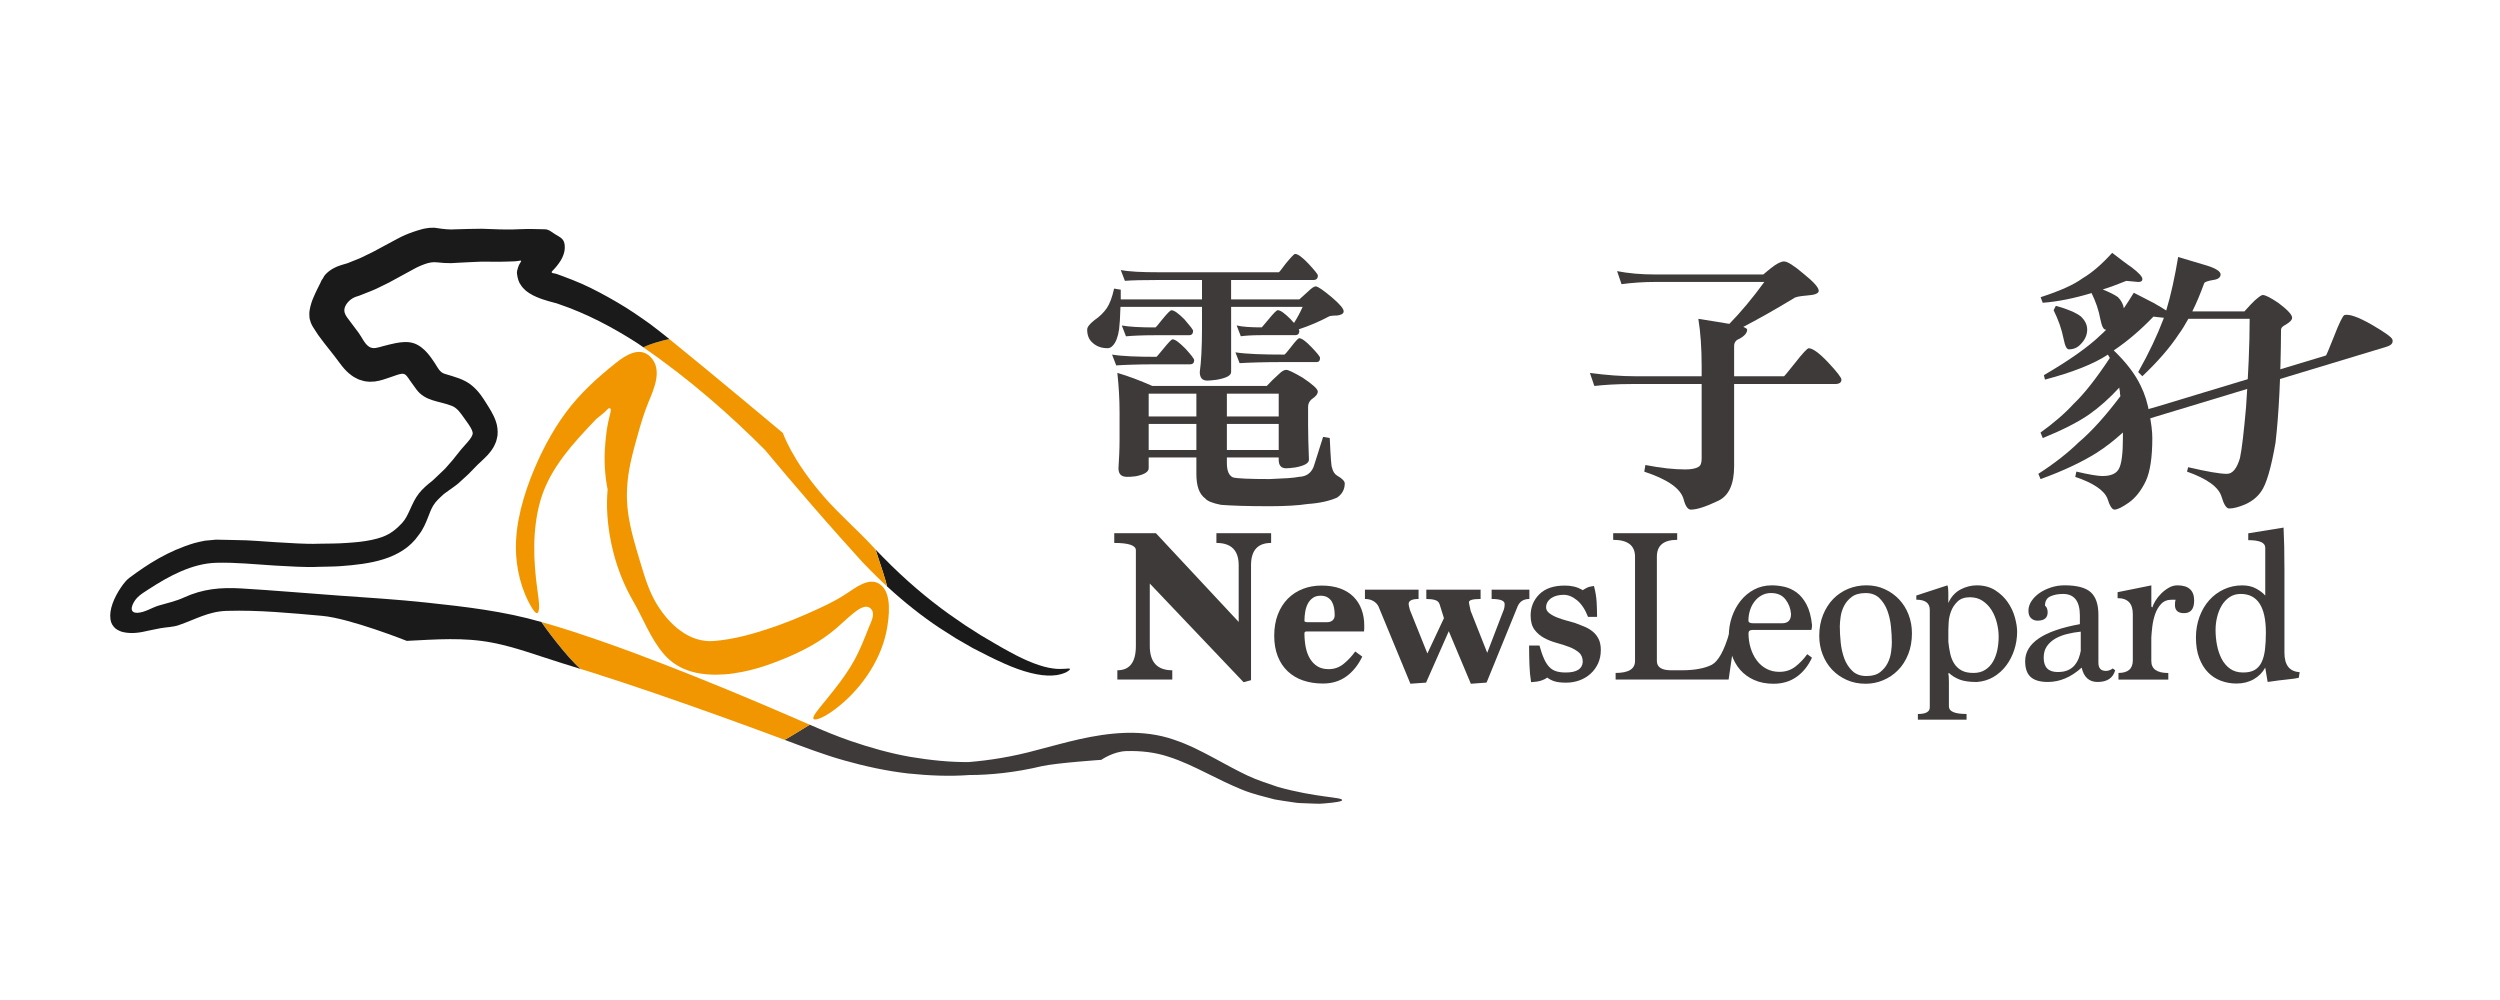 <?xml version="1.0" encoding="utf-8"?>
<!-- Generator: Adobe Illustrator 21.0.2, SVG Export Plug-In . SVG Version: 6.00 Build 0)  -->
<svg version="1.1" xmlns="http://www.w3.org/2000/svg" xmlns:xlink="http://www.w3.org/1999/xlink" x="0px" y="0px"
	 viewBox="0 0 8000 3200" style="enable-background:new 0 0 8000 3200;" xml:space="preserve">
<style type="text/css">
	.st0{fill:#3E3A39;}
	.st1{fill:none;stroke:#E2C066;stroke-width:0.718;stroke-miterlimit:10;}
	.st2{fill:#F29600;}
	.st3{fill:#1A1A1A;}
</style>
<g id="圖層_1">
</g>
<g id="圖層_3">
	<g>
		<path class="st0" d="M3979.4,2183l-300.1-315.7v199.9c0,51.8,24,77.7,72,77.7v29.7h-175.8v-29.7c39.5,0,59.3-25.9,59.3-77.7
			v-306.5c0-15.5-23.1-23.3-69.2-23.3v-31.1H3699l264.8,283.9v-181.5c0-47.5-23.8-71.3-71.3-71.3v-31.1h175.1v31.1
			c-42.9,0-64.3,23.8-64.3,71.3v367.9L3979.4,2183z"/>
		<path class="st0" d="M4359.3,2101.1c-13.2,27.3-30.3,48.5-51.2,63.6c-21,15.1-45.8,22.6-74.5,22.6c-23.5,0-44.8-3.3-63.9-9.9
			c-19.1-6.6-35.4-16.3-49.1-29.3c-13.7-12.9-24.3-29-31.8-48c-7.5-19.1-11.3-40.8-11.3-65.3c0-25.9,3.9-48.8,11.7-68.8
			c7.8-20,18.5-36.8,32.1-50.5c13.7-13.7,29.7-24,48-31.1c18.4-7.1,38.1-10.6,59.3-10.6c23.1,0,43.2,3.2,60.4,9.5
			c17.2,6.4,31.4,15.3,42.7,26.8c11.3,11.5,19.8,25.1,25.4,40.6c5.7,15.6,8.5,32.5,8.5,50.8c0,2.8,0,5.9,0,9.2s-0.2,6.6-0.7,9.9
			h-182.9c-5.2,0-7.8,1.9-7.8,5.6c0,16,1.4,31.1,4.2,45.2c2.8,14.1,7.4,26.4,13.8,36.7c6.4,10.4,14.3,18.5,24,24.4
			c9.6,5.9,21.5,8.8,35.7,8.8c17.9,0,33.8-5.7,47.7-16.9c13.9-11.3,26.2-24.5,37.1-39.6L4359.3,2101.1z M4247,1991
			c7.1,0,12.8-2,17.3-5.9c4.5-4,6.7-9.5,6.7-16.5c0-8.4-0.7-16.3-2.1-23.8c-1.4-7.5-3.8-14-7.1-19.6c-3.3-5.6-7.9-10.1-13.8-13.7
			c-5.9-3.5-13.3-5.2-22.2-5.2c-9.9,0-18.1,2.3-24.7,7c-6.6,4.7-11.9,10.7-15.9,18.2c-4,7.5-6.8,16.1-8.5,25.9
			c-1.6,9.8-2.5,19.6-2.5,29.4c0,2.8,3.5,4.2,10.6,4.2H4247z"/>
		<path class="st0" d="M4706.7,2188l-70.6-168.1l-72.7,164.5l-50.1,3.5l-102.4-247.9c-3.8-7.1-9.3-12.7-16.6-16.9
			c-7.3-4.2-16.1-6.4-26.5-6.4v-29.7h171.6v29.7c-21.2,0-31.8,5.4-31.8,16.2c0,2.4,1.4,8.7,4.2,19.1l55.8,139.1l53-113l-14.1-45.2
			c-2.4-6.6-7.3-10.9-14.8-13c-7.5-2.1-16.7-3.2-27.5-3.2v-29.7h173.7v29.7c-25,0-37.4,3.5-37.4,10.6c0,1.9,1.9,11.1,5.6,27.5
			l53,134.2l50.1-130.6c2.3-5.2,3.9-9.7,4.6-13.8c0.7-4,1.1-7.9,1.1-11.7c0-10.8-13.9-16.2-41.7-16.2v-29.7h120.8v29.7
			c-18.4,0-30.8,7.8-37.4,23.3l-99.6,244.3L4706.7,2188z"/>
		<path class="st0" d="M5081.7,1974c-9.4-24-21.2-41.8-35.3-53.3c-14.1-11.5-28.3-17.3-42.4-17.3c-6.6,0-13.2,0.7-19.8,2.1
			c-6.6,1.4-12.6,3.8-18,7.1c-5.4,3.3-9.9,7.5-13.4,12.7c-3.5,5.2-5.3,11.3-5.3,18.4s3.5,13.3,10.6,18.7c7.1,5.4,15.5,10,25.4,13.8
			c9.9,3.8,20,7.1,30.4,9.9c10.4,2.8,18.8,5.2,25.4,7.1c10.4,3.8,20.6,7.8,30.7,12c10.1,4.2,19.1,9.5,26.8,15.9
			c7.8,6.3,14,14.2,18.7,23.6c4.7,9.4,7.1,21.2,7.1,35.3c0,16-3,30.3-8.8,43.1c-5.9,12.7-13.9,23.7-24,32.8
			c-10.1,9.2-21.9,16.3-35.3,21.2c-13.4,4.9-27.7,7.4-42.7,7.4c-15.1,0-27.1-1.3-36-3.9c-9-2.6-17.2-6.7-24.7-12.4
			c-5.6,4.2-12.2,7.5-19.8,9.9c-7.5,2.4-18.1,4-31.8,4.9c-2.8-16.9-4.6-35.3-5.3-55.4c-0.7-20-1.1-40.7-1.1-61.8h33.2
			c4.7,16.9,9.5,31,14.5,42c4.9,11.1,10.6,19.9,16.9,26.5c6.4,6.6,13.8,11.2,22.3,13.8c8.5,2.6,18.6,3.9,30.4,3.9
			c34.8,0,53-11.3,54.4-33.8c0-13.1-4.1-23.3-12.4-30.3c-8.2-7.1-18.5-12.9-30.7-17.6c-12.3-4.7-25.7-9-40.3-13
			c-14.6-4-28-9.3-40.3-15.9c-12.2-6.6-22.5-15.4-30.7-26.4c-8.2-11-12.4-26.2-12.4-45.4c0-26.8,9.3-49.4,27.9-68
			c18.6-18.6,45.8-27.8,81.6-27.8c10.3,0,20.1,1,29.3,3.2c9.2,2.1,18.5,6,27.9,11.6c3.3-2.4,7.8-4.9,13.4-7.8
			c5.6-2.8,13.2-4.7,22.6-5.7c4.7,17.9,7.5,34.9,8.5,50.8c0.9,16,1.4,32,1.4,48H5081.7z"/>
		<path class="st0" d="M5170,2174.6v-21.2c41.4,0,62.1-12.7,62.1-38.2v-333.9c0-35.8-23.3-53.8-69.9-53.8v-21.2H5367v21.2
			c-43.3,0-65,17.9-65,53.8v333.9c0,19.8,15.3,29.7,45.9,29.7h32.5c21.6,0,40.5-1.5,56.5-4.6c16-3,29.7-7.4,41-13.1
			c20.7-11.3,39.3-44.9,55.8-101l19.1,2.8l-21.2,145.5H5170z"/>
		<path class="st0" d="M5798.3,2104.7c-12.3,26.4-28.7,46.8-49.4,61.4c-20.7,14.6-45.2,21.9-73.4,21.9c-23.5,0-44.3-4-62.1-12
			c-17.9-8-32.8-18.8-44.8-32.5c-12-13.7-21.1-29.9-27.2-48.7c-6.1-18.8-9.2-38.8-9.2-60c0-21.2,3.3-41.4,9.9-60.7
			c6.6-19.3,15.9-36.5,27.9-51.6c12-15.1,26.5-27.1,43.4-36c16.9-9,35.8-13.4,56.5-13.4c12.7,0,26,1.5,39.9,4.6
			c13.9,3.1,26.9,9.1,39.2,18c12.2,9,22.8,21.8,31.8,38.5c8.9,16.7,14.8,38.7,17.7,66c0,5.7-0.7,10.9-2.1,15.6h-187.8
			c-8.9,0-13.4,3.5-13.4,10.6c0,16.9,2.4,33,7.1,48c4.7,15.1,11.3,28.2,19.8,39.5c8.5,11.3,18.8,20.1,31.1,26.5
			c12.2,6.4,25.9,9.5,41,9.5c19.8,0,36.8-5.7,51.2-16.9c14.4-11.3,26.9-24.5,37.8-39.6L5798.3,2104.7z M5702.3,1994.5
			c19.3,0,29-9.9,29-29.7c-1.4-17.9-7.4-33.5-18-47s-26-20.1-46.3-20.1c-10.8,0-20.7,2.5-29.7,7.4s-16.6,11.5-22.9,19.8
			c-6.4,8.2-11.2,17.7-14.5,28.3c-3.3,10.6-4.9,21.5-4.9,32.8c0,5.6,5.2,8.5,15.5,8.5H5702.3z"/>
		<path class="st0" d="M5969.9,2188c-22.1,0-42.4-4.1-60.7-12.4c-18.4-8.2-34-19.3-47-33.2c-13-13.9-22.9-30.1-30-48.7
			c-7.1-18.6-10.6-38.2-10.6-59c0-24.5,4-46.7,12-66.7c8-20,18.8-37.1,32.5-51.2c13.7-14.1,29.7-24.9,48-32.5
			c18.4-7.5,37.9-11.3,58.6-11.3c21.2,0,40.7,4.1,58.6,12.4c17.9,8.2,33.3,19.3,46.3,33.2c12.9,13.9,23,30.1,30,48.7
			c7.1,18.6,10.6,38.3,10.6,59c0,25-4,47.4-12,67.4c-8,20-18.8,37-32.5,50.8c-13.7,13.9-29.4,24.6-47.3,32.1
			C6008.5,2184.2,5989.7,2188,5969.9,2188z M5972.7,2163.3c18.4,0,32.9-4.1,43.5-12.3c10.6-8.2,18.7-18,24.3-29.2
			c5.7-11.3,9.3-23,10.9-35.2c1.7-12.2,2.5-22.3,2.5-30.3c0-15.5-1-32.5-2.8-51.1c-1.9-18.5-5.8-35.7-11.6-51.4
			c-5.9-15.7-14.4-29-25.4-39.8c-11.1-10.8-25.8-16.2-44.1-16.2c-18.8,0-33.7,4.1-44.5,12.3c-10.8,8.2-19.1,18-24.7,29.2
			c-5.7,11.3-9.3,23-10.9,35.2c-1.7,12.2-2.5,22.3-2.5,30.3c0,15.5,0.9,32.5,2.8,51.1c1.9,18.6,5.8,35.7,11.6,51.4
			c5.9,15.7,14.5,29,25.8,39.8C5938.8,2157.9,5953.9,2163.3,5972.7,2163.3z"/>
		<path class="st0" d="M6137.2,2303.1v-18.3c25.4,0,38.1-7.1,38.1-21.2v-312.1c0-21.6-14.4-32.5-43.1-32.5v-13.4l99.6-32.5
			c1.9,5.2,2.8,12.5,2.8,21.9v34.6c8.9-19.8,21.9-34.1,38.8-43.1c16.9-9,34.4-13.4,52.2-13.4c23.1,0,42.8,5.3,59.3,15.9
			c16.5,10.6,29.9,23.4,40.2,38.5c10.4,15.1,17.9,31.2,22.6,48.4c4.7,17.2,7.1,32.4,7.1,45.5c0,20.2-3.1,39.7-9.2,58.3
			c-6.1,18.6-14.7,35.3-25.8,50.1c-11.1,14.8-24.6,26.9-40.6,36.4c-16,9.4-33.9,14.8-53.7,16.2c-23.1,0-41.3-2.6-54.7-7.8
			c-13.4-5.2-24.8-12.2-34.3-21.2l-2.1,2.8c1.4,2.8,2.1,11.5,2.1,26.1v78.4c0,16,18.8,24,56.5,24v18.3H6137.2z M6234.7,2053.8
			c1.4,14.1,3.5,27.2,6.3,39.2c2.8,12,7.2,22.5,13.1,31.4c5.9,9,13.7,16,23.3,21.2c9.6,5.2,22.2,7.8,37.8,7.8
			c14.6,0,27.1-3.3,37.4-9.9c10.4-6.6,18.7-15.4,25.1-26.5c6.3-11.1,10.9-23.5,13.8-37.4c2.8-13.9,4.2-28.1,4.2-42.7
			c0-14.1-1.9-28.7-5.7-43.8c-3.8-15-9.4-28.6-16.9-40.6c-7.5-12-17.1-21.9-28.6-29.7c-11.5-7.8-25.1-11.6-40.6-11.6
			c-16.9,0-30.1,4.5-39.5,13.4c-9.4,9-16.4,19.3-20.8,31.1c-4.5,11.8-7.1,23.4-7.8,35c-0.7,11.5-1.1,19.9-1.1,25.1V2053.8z"/>
		<path class="st0" d="M6768.6,2144.9c-7.1,25-25.9,37.4-56.5,37.4c-26.8,0-43.8-15.3-50.8-45.9c-33.9,30.6-69.9,45.9-108,45.9
			c-25,0-43.3-5.3-55.1-15.9c-11.8-10.6-17.7-27.4-17.7-50.5c0-57.9,58.4-97.5,175.1-118.6v-27.5c0-46.1-18-69.2-54-69.2
			c-15.6,0-29.1,2.6-40.5,7.8c-11.4,5.2-17.1,15.1-17.1,29.7c2.8,1.9,4.9,4.8,6.4,8.8c1.4,4,2.1,8.1,2.1,12.4
			c0,17.9-10.8,26.8-32.5,26.8c-8,0-14.8-2.6-20.5-7.8c-5.7-5.2-8.5-13.2-8.5-24c0-10.8,3.3-21.2,9.9-31.1
			c6.6-9.9,15.2-18.5,25.9-25.8c10.6-7.3,22.9-13.2,36.8-17.7c13.9-4.5,28.2-6.7,42.9-6.7c39.2,0,67.1,7.3,83.6,21.9
			c16.5,14.6,24.8,38.8,24.8,72.7v153.2c0,17.4,8,26.1,24,26.1c7.5,0,14.8-2.6,21.9-7.8L6768.6,2144.9z M6658.4,2021.3
			c-14.7,1.4-29.1,3.9-43.3,7.4c-14.2,3.5-26.9,8.5-38,14.8c-11.1,6.4-20.1,14.5-27,24.4c-6.9,9.9-10.3,22.1-10.3,36.7
			c0,30.6,14.9,45.9,44.8,45.9c13.3,0,24.3-2,33-6c8.8-4,15.9-9.3,21.3-15.9s9.7-13.9,12.8-21.9c3.1-8,5.3-16,6.7-24V2021.3z"/>
		<path class="st0" d="M6779.1,2174.6v-21.2c30.6,0,45.9-13.4,45.9-40.2v-148.3c0-33.9-16.3-50.8-48.7-50.8v-19.1
			c17.9-3.8,36-7.4,54.2-10.9c18.3-3.5,36.2-7.2,53.8-10.9v67.8l3.5,2.8c1.4-6.1,4.6-13.2,9.5-21.2c4.9-8,11-15.7,18.3-23
			c7.2-7.3,15.3-13.5,24.2-18.7c8.9-5.2,18.3-7.8,28.1-7.8c35.6,0,53.4,16.2,53.4,48.7c0,26.8-10.8,40.3-32.5,40.3
			c-19.3,0-29-8.7-29-26.1c0-7.5,0.7-13.2,2.1-16.9h-12.6c-14,0-25.2,4.5-33.6,13.4c-8.4,8.9-14.8,19.8-19.2,32.5
			c-4.4,12.7-7.5,26-9.1,39.9c-1.6,13.9-2.7,25.5-3.2,35v75.6c0,25.4,18.1,38.1,54.4,38.1v21.2H6779.1z"/>
		<path class="st0" d="M7356.1,2168.9c-7.5,1.9-19.7,3.7-36.4,5.3c-16.7,1.6-37.8,4.3-63.2,8.1l-7.8-45.9
			c-8.5,15.5-20.7,27.9-36.7,37.1c-16,9.2-34.4,13.8-55.1,13.8c-17.4,0-34-2.9-49.8-8.8c-15.8-5.9-29.6-14.8-41.3-26.8
			c-11.8-12-21.2-27.3-28.2-45.9c-7.1-18.6-10.6-40.6-10.6-66c0-23.5,3.8-45.5,11.3-66c7.5-20.5,17.9-38.1,31.1-53
			c13.2-14.8,28.8-26.5,47-34.9c18.1-8.5,37.8-12.7,59-12.7c16.9,0,31.7,3.4,44.1,10.2c12.5,6.8,22.2,14.3,29.3,22.3v-153.2
			c0-16-18.1-24-54.4-24v-21.9l113-18.3c0.9,17.4,1.6,37.7,2.1,60.7c0.5,23.1,0.7,47.6,0.7,73.5v266.2c0,39.6,16.2,60.3,48.7,62.2
			L7356.1,2168.9z M7178.1,2152c15.5,0,28-2.8,37.4-8.5c9.4-5.6,16.7-14,21.9-25.1c5.2-11,8.7-24.5,10.6-40.2
			c1.9-15.8,2.8-33.8,2.8-54c0-82.4-26.8-123.6-80.5-123.6c-13.7,0-25.5,3.4-35.7,10.2c-10.1,6.8-18.5,15.8-25.1,26.8
			c-6.6,11.1-11.5,23.4-14.8,37.1s-4.9,27.3-4.9,41c0,16.5,1.5,32.7,4.6,48.7c3.1,16,8,30.6,14.8,43.8c6.8,13.2,15.9,23.8,27.2,31.8
			C7147.7,2148,7161.6,2152,7178.1,2152z"/>
		<path class="st0" d="M3706.9,871.2h385.1c1.8,0,8.9-9.8,22.2-27.5c16.9-20.4,26.6-31.1,30.2-31.1c8.9,0,23.1,10.6,42.6,31.1
			c19.5,21.3,30.2,33.7,30.2,38.1c0,9.8-5.3,14.2-14.2,14.2h-263.5v62.1h218.3c10.7-9.8,19.5-17.8,27.5-24.8
			c10.6-10.6,19.5-16.9,24.8-16.9c7.1,0,24.8,12.4,52.3,35.5c24.8,21.3,37.3,35.5,37.3,44.4c0,7.1-7.1,11.5-20.4,13.3
			c-16,0-25.7,1.8-27.5,3.5c-26.6,14.2-58.6,28.4-95.8,40.8c0.9,2.7,1.8,4.4,1.8,4.4c0,9.8-4.4,14.2-13.3,14.2h-107.4
			c-31.9,0-54.1,1.8-66.5,3.5l-13.3-34.6c17.7,4.4,44.4,6.2,79.9,6.2c0.9,0,8-8.9,22.2-25.7c16-19.5,25.7-29.3,29.3-29.3
			c8.9,0,22.2,9.8,41.7,29.3c3.5,4.4,7.1,8,10.6,11.5c10.6-16.9,19.5-33.7,27.5-51.5h-228.9v208.5c0,11.5-16,19.5-46.1,24.8
			c-14.2,1.8-24,2.7-30.2,2.7c-16,0-24-8.9-24-27.5c4.4-31.9,7.1-79,7.1-139.3v-69.2h-260.9c-0.9,33.7-2.7,57.7-4.4,71.9
			c-3.5,24.8-10.6,41.7-19.5,51.5c-5.3,6.2-11.5,8.9-16.9,8.9c-19.5,0-35.5-5.3-48.8-17.7c-11.5-9.8-16.9-24-16.9-41.7
			c0-8,7.1-17.7,23.1-30.2c16.9-11.5,30.2-24.8,39.9-39c8.9-13.3,16.9-33.7,23.1-62.1l21.3,3.5v31.1h260V896h-139.3
			c-50.6,0-86.1,0.9-107.4,2.7l-13.3-34.6C3613.7,869.4,3653.6,871.2,3706.9,871.2z M3700.6,1141.8c1.8-0.9,8.9-9.8,22.2-25.7
			c16-19.5,25.7-30.2,29.3-30.2c8.9,0,22.2,10.6,41.7,30.2c17.7,19.5,27.5,31.9,27.5,36.4c0,8.9-4.4,13.3-13.3,13.3h-107.4
			c-60.3,0-103.8,1.8-128.7,3.5l-13.3-34.6C3590.6,1140,3638.5,1141.8,3700.6,1141.8z M3687.3,1235h366.4
			c13.3-14.2,25.7-26.6,38.1-37.3c8.9-8.9,16.9-14.2,24-14.2s24.8,8.9,52.3,24.8c31.9,21.3,48.8,36.4,48.8,44.4s-6.2,16-18.6,24
			c-8.9,7.1-12.4,16-12.4,24.8v58.6c0,27.5,0.9,64.8,2.7,110.9c0,11.5-15.1,19.5-43.5,24.8c-13.3,1.8-23.1,2.7-29.3,2.7
			c-16,0-24-8.9-24-27.5v-7.1H3926v17.7c0,24.8,6.2,39.9,19.5,46.1c13.3,3.5,52.3,5.3,118,5.3c45.3-1.8,76.3-3.5,93.2-7.1
			c25.7-0.9,42.6-14.2,49.7-40.8l27.5-87l21.3,3.5c2.7,63,5.3,94.1,7.1,94.1c2.7,12.4,8,21.3,16.9,26.6c16,8.9,24,17.7,24,24.8
			c0,19.5-8.9,34.6-24.8,45.3c-24,10.6-55,17.7-94.1,20.4c-28.4,4.4-69.2,7.1-120.7,7.1c-72.8,0-124.2-1.8-156.2-4.4
			c-27.5-5.3-44.4-12.4-50.6-20.4c-19.5-14.2-28.4-39.9-28.4-79v-52.3h-152.6v34.6c0,11.5-14.2,20.4-41.7,25.7
			c-12.4,1.8-22.2,1.8-27.5,1.8c-18.6,0-27.5-8.9-27.5-27.5c1.8-30.2,3.5-59.4,3.5-89.6v-90.5c0-42.6-2.7-84.3-7.1-125.1
			C3611.9,1203.9,3649.2,1218.1,3687.3,1235z M3697.1,1047.8c1.8,0,8.9-8.9,22.2-25.7c16-19.5,25.7-29.3,29.3-29.3
			c8.9,0,22.2,9.8,41.7,29.3c17.7,20.4,27.5,32.8,27.5,36.4c0,9.8-4.4,14.2-13.3,14.2h-107.4c-44.4,0-75.4,1.8-94,3.5l-13.3-34.6
			C3614.6,1046,3650.1,1047.8,3697.1,1047.8z M3828.4,1332.6v-72.8h-152.6v72.8H3828.4z M3828.4,1439.9v-83.4h-152.6v83.4H3828.4z
			 M3926,1332.6h165.9v-72.8H3926V1332.6z M3926,1439.9h165.9v-83.4H3926V1439.9z M4109.7,1134.7c1.8,0,8.9-8,21.3-24
			c14.2-18.6,23.1-28.4,26.6-28.4c8,0,21.3,9.8,39,28.4c17.8,18.6,27.5,30.2,27.5,34.6c0,8.9-3.5,13.3-10.7,13.3h-103.8
			c-67.4,0-114.5,1.8-142.9,3.5l-13.3-34.6C3989,1132.9,4041.3,1134.7,4109.7,1134.7z"/>
		<path class="st0" d="M5296.5,878.3h346c9.8-8,17.8-15.1,24.8-20.4c17.7-14.2,31.9-21.3,41.7-21.3c10.6,0,31.9,13.3,63,39.9
			c31.9,25.7,47.9,43.5,47.9,54.1c0,8.9-13.3,13.3-38.2,15.1c-22.2,1.8-36.4,4.4-41.7,8.9c-63,38.1-117.1,68.3-161.5,91.4
			c8,3.5,12.4,6.2,12.4,8.9c0,10.7-8.9,20.4-24.8,29.3c-10.6,3.5-16.9,11.5-16.9,23.1v96.7h159.7c1.8-0.9,13.3-15.1,34.6-41.7
			c24.8-31.9,39.9-47.9,44.4-47.9c12.4,0,33.7,15.1,62.1,45.3c28.4,30.2,42.6,48.8,42.6,55c0,9.8-7.1,14.2-21.3,14.2h-322.1v262.6
			c0,57.7-16.9,94.9-50.6,110.9c-39,18.6-68.3,28.4-87.8,28.4c-9.8,0-17.7-11.5-23.1-32.8c-9.8-35.5-51.5-63.9-126-88.7l3.5-21.3
			c49.7,9.8,92.3,14.2,127.8,14.2c18.6,0,32.8-2.7,41.7-8c7.1-3.5,10.6-12.4,10.6-26.6v-238.7h-225.4c-47.9,0-86.9,2.7-118,6.2
			l-14.2-41.7c53.2,7.1,101.2,10.6,145.5,10.6h212.1v-31.1c0-58.6-3.5-109.1-10.6-152.6c28.4,4.4,55,8.9,78.1,12.4
			c8,1.8,15.1,2.7,21.3,3.5c36.4-37.3,73.6-81.6,111.8-134h-349.6c-38.1,0-73.6,2.7-107.4,7.1l-14.2-41.7
			C5210.5,874.7,5251.3,878.3,5296.5,878.3z"/>
		<g>
			<path class="st0" d="M6728.8,926.2c21.3,8.9,38.2,16.9,48.8,24.8c10.6,10.7,16.9,23.1,18.6,35.5c10.7-16,21.3-31.9,31.9-49.7
				c24.8,12.4,46.1,24,63.9,32.8c18.6,10.6,31.9,18.6,39.9,24c15.1-49.7,27.5-107.4,38.2-171.2c31.9,9.8,62.1,18.6,92.3,27.5
				c28.4,8.9,43.5,18.6,43.5,28.4s-8.9,16-24.8,17.8c-16,2.7-25.7,6.2-27.5,9.8c-12.4,33.7-24.8,63.9-38.2,90.5h166.8
				c16-17.7,26.6-29.3,33.7-35.5c12.4-10.7,20.4-16.9,24.8-16.9c8.9,0,25.7,8.9,50.6,25.7c28.4,21.3,43.5,37.3,43.5,47
				c0,7.1-7.1,14.2-20.4,22.2c-10.7,5.3-15.1,10.6-15.1,16c-0.9,150.8-7.1,271.5-17.7,362c-14.2,81.6-29.3,133.1-46.1,156.2
				c-12.4,17.8-29.3,31.1-50.6,40.8c-21.3,8.9-38.1,13.3-51.5,13.3c-8.9,0-16.9-12.4-24-36.4c-8.9-31.9-46.1-58.6-110.9-81.6
				l3.5-14.2c60.3,14.2,102,21.3,124.2,21.3c17.8,0,31.9-16.9,41.7-50.6c6.2-29.3,12.4-83.4,19.5-163.3
				c7.1-104.7,11.5-198.8,11.5-282.2h-196.1c-10.6,18.6-20.4,35.5-31.1,49.7c-29.3,44.4-68.3,88.7-116.2,134l-13.3-13.3
				c34.6-61.2,61.2-118,80.7-169.5c0-1.8,0.9-2.7,1.8-4.4h-2.7l-31.1-3.5c-40.8,42.6-82.5,78.1-126.9,108.2
				c40.8,39,69.2,77.2,86.1,112.7c13.3,26.6,23.1,57.7,28.4,92.3c5.3,27.5,8.9,52.3,8.9,75.4c0,62.1-7.1,107.4-20.4,136.6
				c-15.1,31.9-33.7,55-55,70.1c-20.4,14.2-35.5,22.2-46.1,22.2c-7.1,0-15.1-12.4-22.2-35.5c-10.7-26.6-45.3-49.7-102.9-69.2
				l3.5-16.9c41.7,9.8,69.2,14.2,83.4,14.2c27.5,0,45.3-8,53.2-24c8-15.1,12.4-47.9,12.4-97.6V1384c-28.4,25.7-56.8,47.9-85.2,65.7
				c-45.3,28.4-104.7,56.8-178.3,83.4l-7.1-16.9c49.7-31.9,93.2-65.7,129.5-101.1c39.9-33.7,84.3-82.5,133.1-147.3
				c-0.9-5.3-1.8-10.6-1.8-16c-0.9-3.5-1.8-8-1.8-11.5c-31.9,34.6-63.9,63-96.7,86.1c-37.3,25.7-87,50.6-148.2,75.4l-7.1-17.7
				c40.8-29.3,76.3-59.4,105.6-91.4c33.7-31.9,72.8-81.6,116.2-147.3c-1.8-3.5-4.4-7.1-6.2-10.6c-46.1,30.2-113.6,56.8-201.4,79.9
				l-3.5-14.2c80.7-47,141.1-89.6,181-127.8c6.2-5.3,12.4-11.5,18.6-17.8h-1.8c-7.1,0-12.4-10.6-16.9-32.8
				c-5.3-29.3-15.1-57.7-28.4-84.3c-55.9,16.9-108.2,27.5-156.2,31.1L6530,951c60.3-19.5,104.7-39,134-60.3
				c30.2-17.7,62.1-45.2,94.9-81.6c25.7,19.5,46.1,35.5,62.1,46.1c23.1,17.7,34.6,30.2,34.6,37.3c0,7.1-4.4,9.8-13.3,9.8l-38.1-3.5
				C6777.6,909.3,6752.7,919.1,6728.8,926.2z"/>
			<path class="st0" d="M6659.5,1013.2c12.4,12.4,19.5,25.7,19.5,41.7c0,16.9-7.1,32.8-21.3,47c-9.8,10.6-22.2,16-37.3,16
				c-7.1,0-12.4-10.6-16.9-33.7c-6.2-31.1-16.9-61.2-31.9-91.4l7.1-14.2C6617,989.2,6643.6,1000.7,6659.5,1013.2z"/>
			<g>
				<path class="st0" d="M7588.5,1038.4c-42.7-24.5-72.1-34.4-86.3-30.1c-5,1.5-16.7,24.9-34,69.8c-15.1,37.6-23.3,57.7-25,59.4
					l-145.5,44l-36.2,11l-118.1,35.8l-87.7,26.5l-153.6,46.5c-50.5,15.3-106.2,27.7-169.3,38l30.5,42.5
					c34.1-14.7,77.6-31.2,132.1-47.7l237.9-72l18.5-5.6l118.1-35.8l55.4-16.8l311-94.1c16.2-4.9,22.7-12.4,19.3-23.5
					C7653.7,1079.3,7631.1,1063,7588.5,1038.4z"/>
			</g>
		</g>
		<g>
			<path class="st1" d="M1748.4,1208.7"/>
			<path class="st0" d="M4089.2,2518.2c-30.1-10.8-63.7-20.5-97.2-36.4c-33.8-16-69.4-35.6-107.8-56.4
				c-38.5-20.6-80.2-42.6-127.9-58.5c-47.9-16.8-101.2-23.4-153.9-21.8c-105.5,3.5-198.4,33.2-281.1,54.2
				c-82.6,22.8-156.9,34-221.3,39.3c-60,0.6-122.6-5.9-186.5-16.5c-63.9-11.3-128.5-29.3-193-51.5c-43.5-15-86.1-32.8-129.5-51.6
				c-31.3,18.6-57.4,36-80.4,48.4c62.1,23.3,126,47.7,190,65.7c68.7,19.5,137.6,34.2,205.1,42c67.6,7,133.3,9.7,195.7,5
				c66.6,0,147.7-8,232.5-28.4c47.5-10.5,190.2-20.2,190.2-20.2s38.2-26.8,79.8-28c47.4-1.4,92.8,3.9,134.5,17.8
				c42.5,13.3,82.4,32.8,121.1,51.9c38.7,19.2,76.3,37.9,113.3,53c37.3,15.3,73.7,23.3,106.3,32c16.6,3,32.6,5.2,47.6,7.5
				c7.5,1.1,14.8,2.2,21.8,3.2c7.1,1,14,0.9,20.7,1.3c13.3,0.5,25.7,1,37.1,1.4c5.7,0.1,11.1,0.3,16.3,0.4c5.2-0.1,10.1-0.6,14.8-1
				c37.4-3,57.7-6.6,57.5-10.6C4295.1,2550.3,4212.6,2552.7,4089.2,2518.2z"/>
			<path class="st2" d="M2844.4,1938.7c-1.2-28.7-8.7-56.9-31.4-70.9c-33.9-20.9-77,14.2-104.4,31.8c-10.5,6.7-21,13.5-31.9,19.5
				c-19,10.5-38.6,20-58.4,29.1c-12.3,5.7-24.7,11.2-37.1,16.7c-28.4,12.6-57.3,24.1-86.5,34.7c-8.1,2.9-16.3,5.8-24.5,8.6
				c-60,20.4-122.1,37.9-185.5,43c-79.6,6.4-142.8-53-182.3-116.8c-25.7-41.5-39.9-90-53.9-136.5c-15.6-51.7-31.4-103.7-38.7-157.3
				c-7.3-53.5-3.5-106.5,7.8-159.1c6.6-30.6,14.9-60.9,23.4-91c9.9-35.3,20.3-70.4,34.4-104.3c18.1-43.4,45.8-105.3,5.1-145.1
				c-34.1-33.4-79.1-3.9-108.2,19.1c-59.2,46.8-115.3,97.7-160.5,158.4c-47.6,63.9-85.1,137.3-113.8,211.4
				c-8.3,21.5-15.8,43.4-22.3,65.5c-6.6,22.3-12.1,44.8-16.4,67.7c-5.5,29.1-8.5,58.7-8.5,88.4c0.1,66.4,17.2,138.6,52.4,195.3
				c6.3,10.1,11.4,15.7,15.5,15.1c3.9-0.6,6.3-8.1,6.4-21.3c-0.1-12.7-2.2-30.4-5.2-51.3c-13.4-94.3-17.1-195.3,9.5-287.8
				c29.8-103.5,106.3-185.1,178.9-261.1c3.2-3.3,29.8-23.1,29.8-25l6.1-5.7c1.6-1.5,3.4-3.7,5.9-3.7c7.5-0.1,3.5,13,2.7,16.4
				c-5,19.7-9.3,39.3-11.9,59.5c-2.6,20.4-4.7,40.8-5.6,61.3c-0.3,5.8-0.5,11.6-0.5,17.4c-0.1,10.7,0,21.5,0.6,32.3
				c1.5,28.4,4.7,53,9,73.1c-2.1,24.6-2.9,52.5-0.8,83c2.6,38,8.8,79.6,20.1,122.1c13.9,52.8,34.5,104.2,61.9,151.5
				c33.2,57.2,55.3,119.7,98.9,170.6c49.3,57.5,121.4,69.6,193.7,64.7c19.2-1.3,38.4-4.3,57.3-8c32.1-6.2,64-15.7,94.7-27
				c57.5-21.2,114-46.4,164.8-81c14.6-9.9,28.6-20.7,41.9-32.2c18.1-15.7,35.3-32.4,53.9-47.4c12.9-10.5,38.1-30.2,54.7-15.7
				c17.9,15.6,1.3,44.5-5.4,61.4c-13.9,35-27.5,70.3-45.6,103.5c-18.3,33.6-41.1,64.8-64.6,94.9c-9,11.5-18.1,22.8-27.3,34.1
				c-26.7,32.5-44,53.1-39.4,59.8c4.5,6.6,31.6-3,67.7-29.9c78.9-58.7,144.5-150.2,165.2-247.3
				C2841.6,1996.1,2845.6,1966.2,2844.4,1938.7z"/>
			<path class="st3" d="M3423.9,2140.7c-0.8-1.8-6.4-1.9-15.5-0.6c-9.5,0.2-22.7,1.6-39.9-1.2c-34.3-4.4-82.4-22.3-138.7-53.5
				c-28.5-15.3-59.3-33.9-91.9-53c-16-10.2-32.6-20.8-49.6-31.7c-16.6-11.5-33.7-23.3-51.3-35.5c-69.4-49.6-141.1-110.5-209.9-180.7
				c-8.5-8.7-16.9-17.3-25.3-25.9c14,41.8,35.3,107.5,36.9,118c55.3,51,112.1,95.7,167.7,132.7c18.6,11.9,36.7,23.7,54.5,34.7
				c18.2,10.4,35.8,20.5,52.8,30.3c35.1,18.1,67.2,34.6,97.8,48.1c61,27.7,116.6,41.7,156.1,39.2c19.7-0.6,34.6-6.1,43.9-10.2
				C3420.8,2146.1,3424.7,2142.5,3423.9,2140.7z"/>
			<path class="st2" d="M2801.7,1758.5c-1.3-1.4-2.6-2.9-3.9-4.3c-51.6-56.6-110.3-106.3-160.7-164.1
				c-103.3-118.4-131.8-204.5-131.8-204.5s-233.5-195.6-363.8-300.8c-23.4,5.4-59.5,14.8-83.1,26.6
				c147.4,101.2,280.2,218.3,390.1,329c41.8,50.5,92.1,109.8,148.6,175c28.3,32.6,57.8,66.6,89.4,101.8
				c15.8,17.6,31.8,35.5,48.1,53.6c1.8,2,3.6,4,5.4,6c6.4,7.1,12.8,14.2,19.2,21.3c8.7,9,17.5,18,26.3,27.1
				c13.1,13.4,26.4,26.2,39.7,38.9c4.5,4.2,9,8.3,13.4,12.5C2837.2,1866.1,2815.9,1800.4,2801.7,1758.5z"/>
			<path class="st2" d="M2526.1,2290.9c-66-28.6-132.7-56.8-199.3-84.3c-133.4-54.8-266.4-107.2-394.3-152
				c-64.1-22.2-126.4-43.3-187.7-60.7c-3.9-1.2-7.9-2.2-11.8-3.3c0.1,0.2,0.2,0.3,0.3,0.5c7.2,11.9,80.2,111.5,124.9,149.7
				c13.6,4.2,27.3,8.5,41.2,12.8c126.9,40.2,260.9,86.8,395.8,135c67.4,24.2,135.1,48.9,202.1,73.9c4.4,1.7,8.9,3.3,13.4,5
				c23-12.4,49.1-29.8,80.4-48.4C2569.7,2309.8,2548.1,2300.4,2526.1,2290.9z"/>
			<path class="st3" d="M1733,1990.6c-119.8-34.8-244-49.1-367.7-62.3c-94.1-10.1-188.6-15.9-283-22.6
				c-103.4-7.4-206.6-16.6-310.1-22.7c-66-3.9-123.2,1.2-183.6,29c-26.1,12-53.3,17.6-80.7,25.8c-22,6.6-43.8,21.7-66.9,23.1
				c-33.3,1.9-17.1-32.3-2.3-47.9c10.8-11.4,25-19.5,38-28c63.4-41.3,137.9-82,215.3-84.1c62.7-1.7,125.1,5.1,187.6,8.9
				c48,2.2,94.9,6.4,141.9,4c23.3-0.7,46.5-0.5,69.1-2.2c89.2-6.7,194-19.5,249.2-99.5c14.3-17.9,23.1-39.6,29.8-56.6
				c4.8-12.5,9.5-25.4,16.3-37c8.4-14.4,21.2-25.4,33.3-36.6l1.1-1c4.7-3.5,9.5-7.1,15.4-11.2c10-7.4,20.7-14.2,31.1-23
				c10.3-9.4,20.9-19.1,31.8-29.1c9.5-9.8,19.3-19.8,29.4-30.1c8.7-8.8,20.2-18.2,33-32c6.3-6.9,12.8-15.2,18.7-25.4
				c2.9-5,5.3-11.3,7.8-17.1c2-6.3,3.3-13.2,4.6-19.9c1.4-15.3-0.6-31.1-5-43.7c-4.2-12.6-9.7-23.8-15.2-33.2
				c-2.8-5-5.4-9.1-8.2-13.7c-2.5-4.1-5.1-8.2-7.7-12.3c-5-8.1-10.9-17.4-18.1-27c-7.1-9.7-16.5-20-27.7-29.4
				c-24.8-20.9-57.1-28.3-87.3-37.6c-16-4.9-22.2-20-30.8-33.2l-10.3-15.1l-5.8-7.9c-2.3-2.8-3.7-5-7.4-9.2
				c-12-14.1-27.9-27.3-45.7-32.8c-18.3-5.6-37.8-3.6-56.2-0.1c-14.5,2.8-28.7,6.5-42.9,10.3c-14,3.7-29.4,10-42.8,1.3
				c-14.9-9.8-22.9-30.4-33.3-44.4c-9.5-12.7-19-25.3-28.4-37.9c-9.7-13.1-22-26.3-15.8-43.8c5.5-15.6,21-29.3,36.7-34.2
				c3.1-1,6.9-2,9.4-3l7.6-3c10.1-4,20.2-8,30.3-12c10.4-3.8,19.6-8.6,29.1-13.2c9.5-4.6,19-9.3,28.5-14c25.5-13.9,51.9-28.2,79-43
				c7.7-4.2,10.5-5.7,16.8-8.5c5.6-2.6,12.1-5.1,18.4-7.4c13.4-4.9,26.1-7.3,40.4-5.5c7.1,0.6,14.2,1.2,21.4,1.9
				c7.6,0.2,15.2,0.4,22.8,0.6c7.9-0.5,15.9-0.9,23.9-1.4c24.8-1,47.1-2.7,72.5-3.4c13.1,0.1,26.3,0.2,39.5,0.2
				c13.2,0.1,26.3,0.2,41.5-0.4l21.9-0.7c2.3-0.1,4.5-0.3,6.8-0.4c4.8-0.3,9.5-1.4,14.3-2c1.5-0.5,3.9,0.1,3.4,1.6
				c-1.2,3.3-3.4,6-5.2,9.1c-3.8,6.6-5.5,13.8-7.5,21c-1,3.8-1,7.4-0.5,11.2c0.4,3.4,1,6.8,1.7,10.2c1.3,6.4,3.5,12.6,6.3,18.5
				c1.9,3.3,4,6.4,6.2,9.5c2.3,3.3,4.4,5.7,6.5,7.8c2.2,2.2,4.4,4.4,6.6,6.5c4,3.1,8.4,6.6,12.3,9c7.8,5,15.3,8.7,22.3,11.7
				c14.1,6.1,27.1,10.2,39.7,13.8l18,4.9l7.5,2c1.5,0.3,4.4,1.5,7.1,2.5c87.2,29.5,170.8,73.4,249.3,123.8c7,4.7,13.7,9.6,20.9,14.2
				c23.3-11.7,59.4-21.1,82.8-26.5c-20.2-16.3-40.8-32.5-61.8-48.3c-8.3-6.2-17-12-25.6-18c-8.6-6-17.2-11.9-25.9-17.7
				c-8.8-5.8-17.6-11.6-26.6-17.2c-9-5.6-18.1-11.2-27.3-16.5c-9.2-5.4-18.5-10.7-27.8-15.9c-9.3-5.2-18.6-10.3-28-15.2
				c-9.4-4.9-18.8-9.8-28.3-14.5c-9.6-4.7-19.3-9.2-29-13.5c-10-4.4-20-8.6-30.2-12.6c-10.4-4.1-20.8-8-31.2-11.9
				c-2.5-0.9-5-2-7.6-2.8c-5.7-1.9-11.4-4.6-17.4-5.6c-2.9-0.5-6.1-0.6-8.5-2.4c-3.2-2.3,0.6-5.3,2.3-7c4.3-4.1,8.2-8.7,12-13.3
				c4.8-5.9,9.4-12.1,13.4-18.6c1.9-3.2,3.7-6.4,5.3-9.8c6.9-15,8.8-27.1,7.5-39.8c-0.3-3.2-1.1-6.7-2.4-10.4
				c-4-11.6-17.3-17.7-27.5-23.8c-10.9-6.5-20.3-16.2-33.5-16.3c-25.2-0.3-49.8-1.7-76.1-0.4c-9.4,0.3-18.8,0.7-28.2,1l-18.8,0
				c-11.9,0.2-25.6-0.4-39.1-0.9c-13.4-0.5-26.8-0.9-40.1-1.4c-27.3-0.1-56.9,1.2-83.3,1.8l-14.3,0.5l-15.1-0.7l-16.1-1.7
				c-6.7-1-13.5-1.9-20.2-2.9l-6-0.4c-2,0.8-4,0.2-6,0.4c-4-0.2-8,0.2-11.9,0.9c-3.7,0.6-8.5,1.1-11.2,1.8l-7.6,1.9
				c-9.8,2.6-18.3,5.3-26.9,8.3c-8.6,3-16.9,6.1-25.5,9.8c-8,3.3-19.1,8.9-24.8,12c-27,14.5-53.1,28.5-78.4,42.1l-25,12.2
				c-8.3,4-16.6,8.5-24.8,11.4l-24.5,9.8l-6.1,2.5c-2,0.8-3,1-4.6,1.5l-14.7,4.3c-4.1,1.2-16.8,5.4-24.4,9.7
				c-8.6,4.2-16.5,9.7-23.5,16.1c-3.2,3.5-7,6.6-9.3,10.7c-2.6,4-4.2,8.5-7.6,11.9c-1.1,2.2-2,4.3-2.9,6.3l-2.2,4.9l-2.9,5.7
				c-4.2,8.4-9,17.7-13.5,27.7c-2.3,5-4.6,10.1-6.8,15.8l-1.7,4.3l-2.3,6.3c-1.5,4.5-2.9,9-3.9,13.5c-2.3,9-3.9,18.2-3.4,27.3
				c-0.2,4.6,0.6,9.1,1.2,13.6l2.3,6.4c-0.4,2.5,1.4,4.2,2,6.4c2.9,8.4,8.9,16.1,13.7,24l9.1,14c12.1,16.5,24.3,32.5,35.7,46.5
				c11.8,15,21,26.4,32.2,41.9c6,8,12.8,17.2,22.6,26.9c2.2,2.3,5.1,4.8,7.8,7.2c2.8,2.4,5.5,4.7,8.9,7c7.2,5.5,15.3,9,22.9,12.9
				c5.5,1.8,11.1,3.6,16.7,5c5.7,1.2,11.5,1.6,17.3,2.1c5.8,0,11.6-0.3,17.3-0.8c5.7-0.8,10.6-1.8,14.9-2.8
				c17.1-4.3,27.7-8.9,35.7-11.2c11.5-3.4,23.9-9.4,35.8-10.8c13.2-1.5,19.5,13.1,26.1,21.9c6.8,9.4,13.5,18.7,20.2,28
				c28.4,38.8,73,36.8,113.9,53c17.2,6.8,28.5,24.1,38.8,38.6l8.3,11.6c2.4,3.5,5.2,7.1,7.1,10.2c4.5,6.5,7.4,12,9.5,16.6
				c2.2,4.7,2.1,7.2,2.8,9.7c0.4,3.8-2.2,11.1-9.6,20.8c-7.1,9.5-17.8,20.1-28.4,32.9c-9.1,11.4-17.9,22.5-26.5,33.2
				c-8.2,9.4-16.2,18.5-23.9,27.3c-13.5,13.4-26.9,25.3-40.4,38.4c-0.4,0.3-0.7,0.6-1.1,0.8c-15.1,12-30,24.4-42,39.6
				c-12.5,15.8-20.7,34.3-29,52.6c-7.6,16.5-13.8,29.9-24.4,41.6c-17.2,19-37.5,35.4-61.6,44.5c-23.6,9-49.2,13.4-74.2,16.5
				c-14,1.7-28,2.5-42.1,3.6c-29.8,2.3-59.5,1.9-89.4,2.5c-43.7,1.8-89.4-2.5-135.7-4.7c-43.8-2.7-86.3-6.8-129.5-7
				c-21.4-0.4-42.6-0.9-63.6-1.3c-11.8,0.8-23.9,2.1-35.7,3.3c-11.4,1.9-22.2,5-33.1,7.5c-84.9,25.2-150.3,68-208.8,111.5
				c-4.2,3.2-8.5,7.4-11.6,10.9c-3,3.4-5.7,6.7-8.1,9.9c-4.9,6.6-8.6,12-14.7,21.8c-10.6,17.7-18.9,36-23.2,53.1
				c-4.2,17.2-4.9,32.8,0,47.3c1.6,4.5,4.2,8.9,7.4,12.6c0.2,0.3,0.3,0.6,0.5,0.8c6.4,8,15.2,12,24.4,15.6c18,5.3,40.4,6.1,66.3,1.2
				c19.8-4,39.5-8.6,59.4-12.2c18.7-3.4,39.1-3.4,57.1-9.5c54.4-18.6,95.9-44.2,154.1-45.9c102-3.1,203.8,6.9,305.3,15.9
				c89,7.8,271.1,80.1,271.1,80.1c94.7-4.6,181.7-12.1,274.6,5.9c71.2,13.8,140.6,39.7,209.9,61.6c23.8,7.5,47.6,14.9,71.5,22.3
				c-44.7-38.2-117.7-137.8-124.9-149.7C1733.2,1990.9,1733.1,1990.7,1733,1990.6"/>
		</g>
	</g>
</g>
</svg>
